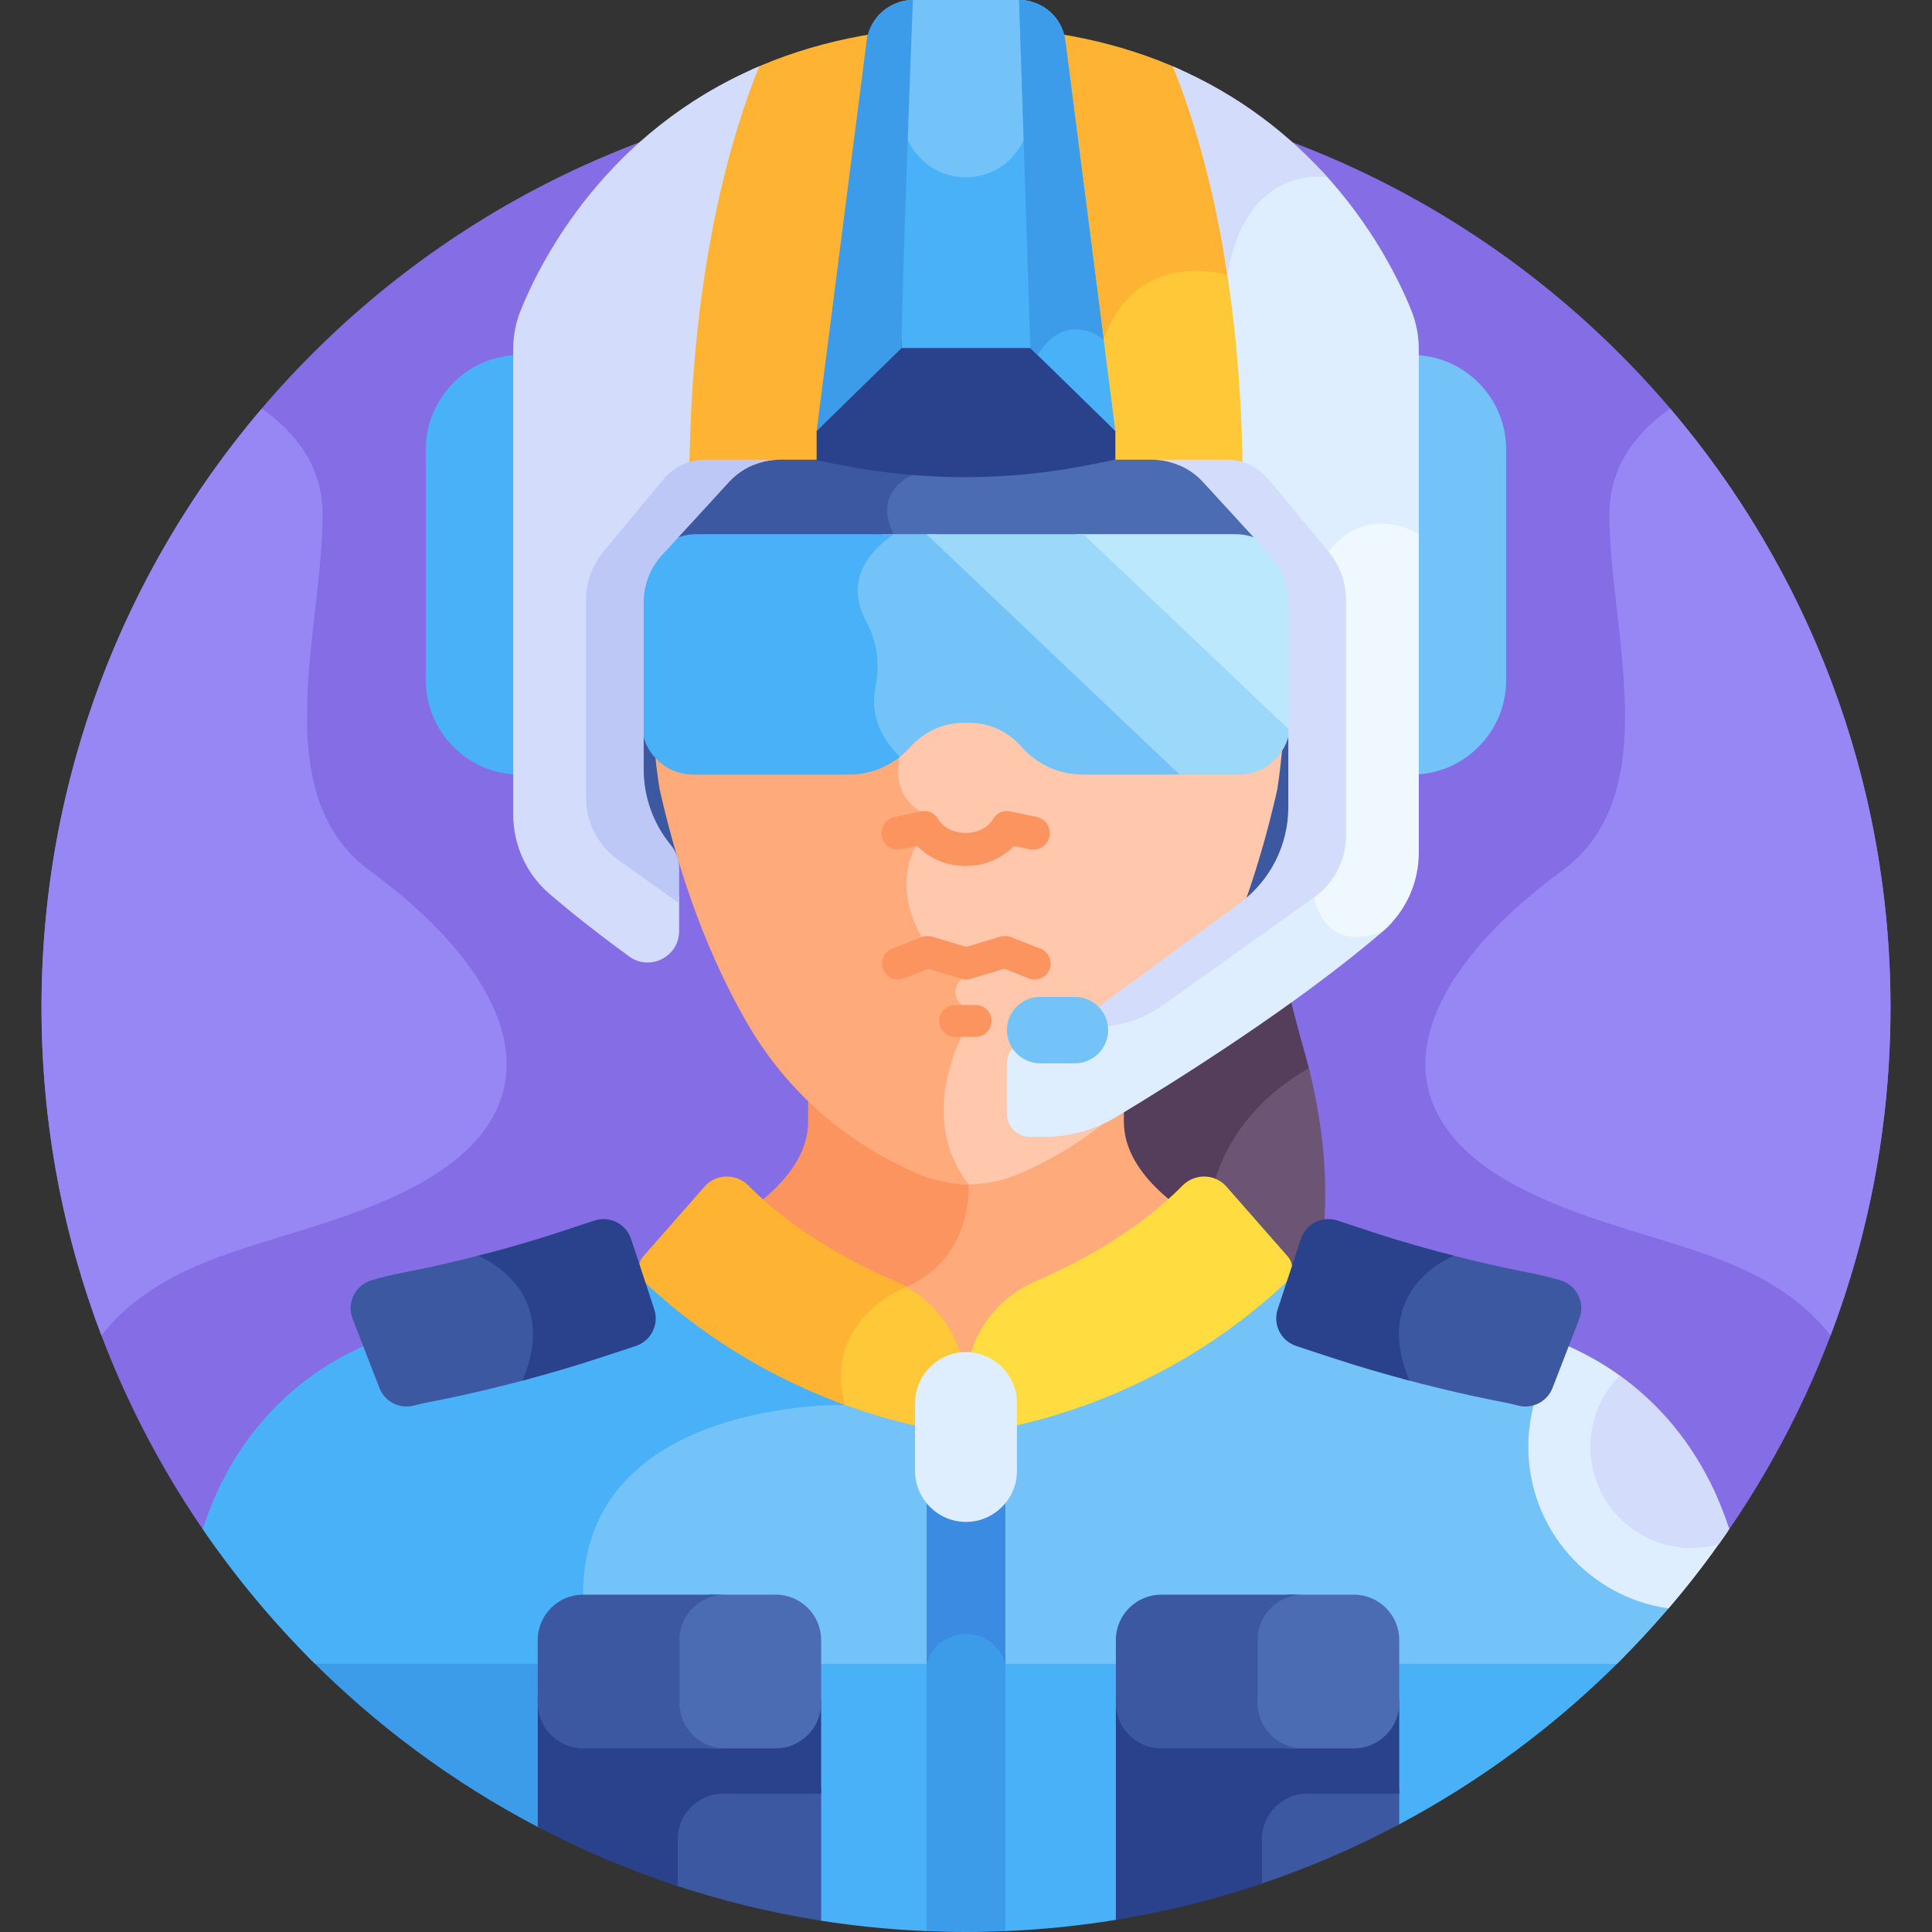 <svg id="Layer_1" enable-background="new 0 0 512 512" height="512" viewBox="0 0 512 512" width="512" xmlns="http://www.w3.org/2000/svg"><rect x="0" y="0" width="512" height="512" fill="#333333" stroke="none"/><g><path d="m53.694 405.212 404.6.016c26.939-39.347 42.708-86.945 42.708-138.231 0-135.311-109.691-245.002-245.002-245.002s-245.002 109.691-245.002 245.002c0 51.28 15.764 98.871 42.696 138.215z" fill="#856ee5"/><path d="m320.78 340.808c.119-6.187.579-12.428 1.22-18.427 2.166-20.284 14.98-32.041 25.113-38.277-.501-2.047-1.05-4.13-1.658-6.258-1.382-4.839-2.591-9.451-3.659-13.868-16.713 11.969-33.834 22.684-44.411 29.084-1.124 6.774-1.854 13.348-2.273 19.732 6.929 9.401 15.387 18.956 25.668 28.014z" fill="#543e5b"/><path d="m344.537 358.47c5.898-21.13 10.329-43.566 2.316-75.402-10.344 5.93-24.561 17.85-26.853 39.314-.581 5.438-1.012 11.074-1.178 16.689 7.513 6.817 16.051 13.371 25.715 19.399z" fill="#6c5475"/><path d="m152.403 438.918c-1.537 20.339-5.768 35.499-9.866 45.258l75.07 24.822.005.003c9.166 1.443 18.504 2.367 27.978 2.763h20.819c9.934-.415 19.715-1.421 29.309-2.986l75.033-25.288c22.166-11.777 42.318-26.844 59.783-44.572z" fill="#49b1f7"/><path d="m81.466 438.918c17.802 18.07 38.392 33.382 61.065 45.256l1.374.454c3.862-9.094 8.424-24 10.016-45.71z" fill="#3d9cea"/><path d="m414.589 356.297c-6.245-2.663-11.843-4.11-15.865-4.882 0 0-31.57-5.763-59.391-17.103-13.968 13.003-48.422 41.252-84.142 41.252-10.683 0-21.293-2.535-31.303-6.425l-.871 1.669c-.018 0-.034 0-.052 0-6.17 0-38.236.904-56.865 19.089-8.685 8.478-13.089 19.482-13.089 32.706 0 6.525-.28 12.626-.767 18.315h276.304c9.263-9.19 17.788-19.119 25.496-29.684z" fill="#73c3f9"/><path d="m153.773 440.918c.468-5.626.738-11.722.738-18.315 0-51.961 69.41-50.287 69.41-50.287l1.378-2.64c-23.509-8.781-43.866-25.286-54.254-34.711-27.411 10.909-57.771 16.45-57.771 16.45-12.293 2.361-39.273 10.946-54.646 41.691-1.82 3.64-3.459 7.698-4.935 12.107 8.784 12.833 18.753 24.788 29.757 35.706h70.323z" fill="#49b1f7"/><path d="m217.608 508.998v-35.157h-25.998c-7.444 0-13.5 6.056-13.5 13.5v11.997c12.731 4.268 25.928 7.524 39.498 9.66z" fill="#3c58a0"/><path d="m179.61 487.341c0-6.6 5.4-12 12-12h25.998v-26.009c0 6.6-5.4 12-12 12h-51.096c-6.6 0-12-5.4-12-12v34.835c11.83 6.195 24.231 11.445 37.098 15.666z" fill="#2a428c"/><path d="m332.919 487.341v12.31c13.159-4.348 25.828-9.77 37.894-16.182v-9.628h-24.394c-7.444 0-13.5 6.056-13.5 13.5z" fill="#3c58a0"/><path d="m334.419 487.341c0-6.6 5.4-12 12-12h24.394v-26.009c0 6.6-5.4 12-12 12h-51.096c-6.6 0-12-5.4-12-12v59.446c13.291-2.167 26.221-5.404 38.702-9.618z" fill="#2a428c"/><path d="m358.813 422.603h-17.788c-4.773 1.746-8.21 6.328-8.21 11.686v17.357c0 5.358 3.437 9.941 8.21 11.686h17.788c6.6 0 12-5.4 12-12v-16.729c0-6.6-5.4-12-12-12z" fill="#4b6bb2"/><path d="m333.265 451.332v-16.729c0-6.6 5.4-12 12-12h-37.548c-6.6 0-12 5.4-12 12v16.729c0 6.6 5.4 12 12 12h37.548c-6.6 0-12-5.4-12-12z" fill="#3c58a0"/><path d="m297.833 297.22c0-5.814 0-4.072 0-7.836-10.136 9.061-27.518 20.607-41.833 20.953-1.179-.029-2.38-.14-3.594-.312.782 1.473 1.696 2.933 2.784 4.364.108 2.854-.041 18.429-15.552 25.281l-.48.212-11.03 21.135c8.745 2.997 17.878 4.872 27.065 4.872 30.523 0 60.123-20.629 76.807-34.745-18.767-8.614-34.167-19.943-34.167-33.924z" fill="#ffaa7b"/><path d="m256.662 313.842c-.928-1.186-1.728-2.392-2.432-3.609-13.955-1.188-30.341-12.157-40.063-20.849v7.836c0 14.336-16.195 25.88-35.606 34.573 12.132 10.02 30.562 23.025 51.007 29.706l10.677-20.457c17.968-7.939 16.417-27.2 16.417-27.2z" fill="#fc9460"/><path d="m313.334 314.236c-10.799 11.007-25.625 19.618-38.785 25.262-11.3 4.847-18.686 15.881-18.686 28.177v12.313s45.559-3.126 85.045-40.221c1.931-1.814 2.07-4.844.322-6.836l-16.197-18.454c-3.072-3.501-8.437-3.566-11.699-.241z" fill="#ffdd40"/><path d="m238.548 340.147c-4.596 2.148-20.686 11.189-16.474 30.892-.328.045-.711.102-1.119.163 20.073 7.764 34.908 8.786 34.908 8.786v-12.313c0-11.787-6.798-22.399-17.315-27.528z" fill="#ffc839"/><path d="m240.244 341.042c-.99-.561-2.005-1.088-3.067-1.543-13.16-5.645-27.986-14.255-38.785-25.262-3.262-3.325-8.627-3.26-11.699.241l-16.197 18.454c-1.748 1.992-1.609 5.021.322 6.836 18.081 16.987 37.433 26.847 53.103 32.55-6.004-22.73 15.797-31.078 16.323-31.276z" fill="#ffb332"/><path d="m256.02 432.435h-.041c-4.579 0-8.525 2.66-10.409 6.514v72.816c3.46.145 6.934.236 10.43.236s6.97-.091 10.43-.236v-72.816c-1.884-3.855-5.83-6.514-10.41-6.514z" fill="#3d9cea"/><path d="m256 401.321c-4.19 0-7.949-1.935-10.43-4.955v44.524c1.28-4.55 5.451-7.89 10.411-7.89h.038c4.96 0 9.13 3.34 10.411 7.89v-44.524c-2.481 3.02-6.24 4.955-10.43 4.955z" fill="#3b8be2"/><path d="m256 403.322c-7.425 0-13.5-6.075-13.5-13.5v-18c0-7.425 6.075-13.5 13.5-13.5 7.425 0 13.5 6.075 13.5 13.5v18c0 7.424-6.075 13.5-13.5 13.5z" fill="#deeeff"/><path d="m457.805 405.934-28.544-41.405h.001c-4.998-3.577-10.017-6.247-14.673-8.232-5.978 7.42-9.564 16.85-9.564 27.121 0 21.819 16.151 39.857 37.148 42.832 5.554-6.486 10.771-13.268 15.632-20.316z" fill="#deeeff"/><path d="m453.371 393.106c-6.593-13.185-15.321-22.286-24.109-28.577-4.81 4.847-7.784 11.52-7.784 18.889 0 14.811 12.007 26.819 26.819 26.819 2.494 0 4.905-.347 7.195-.986.949-1.329 1.88-2.673 2.803-4.022-1.475-4.408-3.105-8.485-4.924-12.123z" fill="#d3dcfb"/><path d="m413.506 339.283c-2.826-.825-5.66-1.512-8.481-2.054l-.156-.029c-.133-.024-9.283-1.712-21.83-5.004-2.989 1.535-9.03 5.371-12.047 12.48-2.57 6.057-2.317 13.028.736 20.729 14.525 3.911 25.493 5.974 26.761 6.208 1.022.197 2.293.476 3.753.864 3.806 1.01 7.769-.978 9.192-4.65l7.114-18.357c1.632-4.215-.703-8.919-5.042-10.187z" fill="#3c58a0"/><path d="m205.608 422.603h-17.788c-4.773 1.746-8.21 6.328-8.21 11.686v17.357c0 5.358 3.437 9.941 8.21 11.686h17.788c6.6 0 12-5.4 12-12v-16.729c0-6.6-5.4-12-12-12z" fill="#4b6bb2"/><path d="m180.06 451.332v-16.729c0-6.6 5.4-12 12-12h-37.548c-6.6 0-12 5.4-12 12v16.729c0 6.6 5.4 12 12 12h37.548c-6.6 0-12-5.4-12-12z" fill="#3c58a0"/><path d="m385.325 332.787c-6.414-1.639-13.875-3.727-21.559-6.261l-9.307-3.068c-4.039-1.332-8.393.863-9.725 4.902l-6.137 18.613c-1.332 4.039.863 8.393 4.902 9.725l9.307 3.068c7.309 2.41 14.399 4.449 20.734 6.123-10.483-24.59 11.784-33.102 11.785-33.102z" fill="#2a428c"/><path d="m98.482 339.283c2.826-.825 5.66-1.512 8.481-2.054l.156-.029c.133-.024 9.283-1.712 21.83-5.004 2.989 1.535 9.03 5.371 12.047 12.48 2.57 6.057 2.317 13.028-.736 20.729-14.525 3.911-25.493 5.974-26.761 6.208-1.022.197-2.293.476-3.753.864-3.806 1.01-7.769-.978-9.192-4.65l-7.114-18.357c-1.632-4.215.703-8.919 5.042-10.187z" fill="#3c58a0"/><path d="m126.663 332.787c6.414-1.639 13.875-3.727 21.559-6.261l9.307-3.068c4.039-1.332 8.393.863 9.725 4.902l6.137 18.613c1.332 4.039-.863 8.393-4.902 9.725l-9.307 3.068c-7.309 2.41-14.399 4.449-20.734 6.123 10.483-24.59-11.784-33.102-11.785-33.102z" fill="#2a428c"/><path d="m347.633 240.526-183.266-14.066v-41.791h183.266z" fill="#3c58a0"/><path d="m329.667 141.249c-.296-9.915-2.8-34.185-19.619-45.384-9.034-6.016-20.849-7.419-35.233-4.229-.318.423-.631.862-.935 1.33-3.247 1.914-27.702 16.73-33.161 31.813-1.464.693-4.855 2.651-6.367 6.458-1.251 3.149-.92 6.746.981 10.695l1.631 58.455c-.994 3.606-1.013 10.966 5.365 15.399l-1.069 7.975c-1.109 1.893-6.086 11.775 1.704 25.32l9.834 10.359c-.536.771-1.083 1.877-1.134 3.231-.057 1.501.5 2.931 1.657 4.256v7.492c-1.438 2.897-10.546 22.83 1.437 39.365 5.225.291 10.506-.613 15.379-2.722 19.126-8.275 34.656-21.924 44.91-39.474 10.1-17.283 17.982-38.227 23.435-62.293 2.361-15.006 4.874-48.771-5.778-60.775-1.909-2.151-2.96-4.667-3.037-7.271z" fill="#ffc7ab"/><path d="m241.921 125.89c5.098-15.674 33.028-31.813 33.028-31.813.717-1.139 1.451-2.1 2.193-2.91-5.292 1.008-10.934 2.641-16.944 4.945-2.282.875-4.795.875-7.077 0-21.147-8.107-37.919-8.191-49.848-.249-16.819 11.199-19.323 35.47-19.619 45.385-.077 2.606-1.128 5.12-3.04 7.273-10.532 11.868-8.225 46.542-5.768 60.817 5.442 24.019 13.324 44.962 23.425 62.25 10.255 17.55 25.785 31.199 44.91 39.474 4.284 1.853 8.882 2.779 13.479 2.779-13.613-17.388-1.842-39.062-1.842-39.062v-8.445c-3.737-3.737 0-6.948 0-6.948l-10.557-11.055c-8.136-14.147-1.56-24.059-1.56-24.059l1.238-9.23c-8.326-5.021-5.473-14.468-5.473-14.468l-1.646-59.013c-5.823-11.662 5.101-15.671 5.101-15.671z" fill="#ffaa7b"/><path d="m374.176 94.077h-.544c.058.723.093 1.448.093 2.176v109.02h.451c13.732 0 24.967-11.235 24.967-24.967v-61.262c0-13.732-11.235-24.967-24.967-24.967z" fill="#73c3f9"/><path d="m330.691 127.58c.333-4.592.49-10.673-.136-17.016h-79.84c-4.42 4.42-8.218 9.302-9.996 14.215-1.464.693-4.855 2.651-6.367 6.458-1.251 3.149-.92 6.746.981 10.695l.111 3.965h101.185c-.748-1.655-1.604-3.299-2.611-4.878-2.548-3.997-3.669-8.725-3.327-13.439z" fill="#4b6bb2"/><path d="m236.824 141.565c-5.827-11.666 5.098-15.674 5.098-15.674 1.713-5.267 6.008-10.585 10.952-15.327h-71.428c-.631 6.397-.466 12.526-.127 17.132.344 4.678-.808 9.358-3.336 13.325-1.006 1.579-1.865 3.223-2.613 4.877h61.575z" fill="#3c58a0"/><path d="m340.435 194.088 1.365-.549c.089-.629.152-1.266.152-1.918v-35.509c0-8.035-6.513-14.548-14.548-14.548h-42.27z" fill="#bbe8fc"/><path d="m248.25 141.564h-14.265c-3.646 2.929-6.645 6.527-7.838 10.857-1.179 4.276-.486 8.759 2.06 13.399 2.586 4.713 3.42 10.146 2.225 15.387-1.33 5.835-.396 13.227 6.652 20.387 1.504-1.012 2.879-2.204 4.087-3.549 3.611-4.02 8.641-6.476 14.045-6.476h1.892c5.244 0 10.124 2.4 13.593 6.332 3.983 4.513 9.796 7.373 16.255 7.373h25.652l1.912-.768z" fill="#73c3f9"/><path d="m287.077 141.565h-41.548l67.078 63.71h15.693c6.856 0 12.559-5.128 13.5-11.734z" fill="#9bd8f9"/><path d="m236.824 141.565h-52.227c-8.035 0-14.548 6.513-14.548 14.548v35.509c0 7.509 6.143 13.652 13.652 13.652h41.344c5.063 0 9.726-1.762 13.426-4.696-6.781-6.781-7.512-13.402-6.47-18.42 1.212-5.837.528-11.973-2.327-17.207-5.713-10.471-.25-18.167 7.15-23.386z" fill="#49b1f7"/><path d="m324.077 71.044c-5.603-1.201-24.008-3.416-32.32 16.634-1.791-1.03-4.841-2.305-8.354-1.759-3.653.571-6.856 2.94-9.523 7.046-3.034 1.789-24.58 14.842-31.848 28.852h13.968 49.272c2.46 0 4.861.506 7.083 1.434h12.74c2.014 0 3.96.473 5.716 1.337-.269-23.248-2.359-42.992-5.244-59.403-.584 1.835-1.084 3.784-1.49 5.859z" fill="#ffc839"/><path d="m325.267 72.886c.254-1.5.559-2.891.89-4.225-3.714-22.63-8.985-39.243-13.348-50.22-15.298-6.865-34.015-11.358-56.809-11.358s-41.511 4.493-56.809 11.357c-7.39 18.594-17.39 53.341-18.002 106.147 1.756-.864 3.702-1.337 5.716-1.337h12.74c2.222-.928 4.623-1.434 7.083-1.434h37.01c7.922-14.276 31.212-27.74 31.212-27.74 7.757-12.32 17.528-4.11 17.528-4.11 8.951-24.762 32.789-17.08 32.789-17.08z" fill="#ffb332"/><path d="m335.062 127.932 15.908 19.172c.445.537.846 1.104 1.226 1.683.329-.64.678-1.199 1.05-1.665 9.655-12.117 21.425-4.629 21.921-4.305l.509.337.315-.061v-50.595c0-3.517-.664-6.999-1.981-10.26-3.117-7.719-10.258-22.466-23.668-36.868-2.817-.151-8.488.136-14.021 3.972-5.654 3.919-9.586 10.417-11.725 19.333 2.578 15.543 4.423 33.927 4.705 55.275 2.225.762 4.22 2.125 5.761 3.982z" fill="#deeeff"/><path d="m365.936 245.392c-4.591 1.783-8.34 1.858-11.142.227-4.163-2.423-5.03-7.94-5.033-7.94-.079-.898-.157-1.828-.235-2.783-.651.626-1.345 1.213-2.091 1.745l-40.177 28.63c-5.06 3.606-11.019 5.511-17.232 5.511h-4.286l-1.952 1.434c-3.145 2.31-6.945 3.556-10.848 3.556-3.371 0-6.104 2.733-6.104 6.104v13.288c0 3.371 2.733 6.104 6.104 6.104h3.892c6.714 0 13.296-1.834 19.048-5.297 15.544-9.357 47.996-29.67 70.598-49.181.836-.722 1.617-1.493 2.352-2.3-1.221.331-2.203.633-2.894.902z" fill="#deeeff"/><path d="m375.992 225.96v-84.396c-.001 0-13.257-8.759-23.918 4.623-.294.369-.573.796-.841 1.262 2.603 3.291 4.043 7.382 4.043 11.587v62.386c0 5.74-2.66 11.166-7.15 14.693.088 1.09.14 1.693.14 1.693s2.164 15.208 18.212 8.982c6.053-5.225 9.514-12.834 9.514-20.83z" fill="#f0f8ff"/><path d="m310.784 17.559c4.667 11.477 10.598 29.788 14.482 55.327h.001c5.074-30.003 26.598-25.85 26.61-25.847-9.806-10.935-23.169-21.835-41.093-29.48z" fill="#d3dcfb"/><path d="m336.166 127.016c-2.733-3.294-6.791-5.199-11.07-5.199h-19.823c5.158 0 10.079 2.165 13.565 5.967l17.739 19.352c3.111 3.394 4.837 7.831 4.837 12.434v54.354c0 10.03-4.774 19.462-12.857 25.4l-44.768 32.891h6.238c6.476 0 12.79-2.02 18.064-5.778l40.177-28.63c5.298-3.776 8.444-9.88 8.444-16.386v-62.386c0-4.692-1.64-9.237-4.637-12.848z" fill="#d3dcfb"/><path d="m295.587 114.23v7.586l-6.676 1.337c-21.676 4.342-43.993 4.395-65.69.157l-6.809-1.33v-7.75l22.53-24.001h34.115z" fill="#2a428c"/><path d="m138.275 96.253c0-.728.036-1.453.093-2.176h-.545c-13.732 0-24.967 11.235-24.967 24.967v61.262c0 13.732 11.235 24.967 24.967 24.967h.451v-109.02z" fill="#49b1f7"/><path d="m179.977 237.622-15.412-10.982c-4.92-3.506-7.841-9.175-7.841-15.216v-52.388c0-4.358 1.523-8.579 4.306-11.933l15.908-19.171c1.541-1.858 3.536-3.22 5.758-3.982.708-53.421 11.18-88.342 18.52-106.391-40.644 17.337-57.866 51.404-63.227 64.679-1.317 3.261-1.981 6.743-1.981 10.26v123.343c0 8.028 3.436 15.702 9.514 20.949 6.468 5.583 13.741 11.231 21.195 16.669 5.512 4.022 13.261.085 13.261-6.738v-9.099z" fill="#d3dcfb"/><path d="m179.977 230.105c0-2.241-.764-4.421-2.19-6.15-4.6-5.581-7.2-12.64-7.2-20.03v-44.355c0-4.604 1.726-9.04 4.837-12.434l17.74-19.352c3.485-3.802 8.407-5.967 13.564-5.967h-19.824c-4.28 0-8.337 1.906-11.07 5.199l-15.908 19.171c-2.996 3.611-4.636 8.156-4.636 12.848v52.386c0 6.506 3.146 12.611 8.444 16.386l16.243 11.575z" fill="#bec8f7"/><path d="m284.859 281.787h-9.216c-4.844 0-8.807-3.963-8.807-8.806 0-4.844 3.963-8.806 8.807-8.806h9.216c4.844 0 8.806 3.963 8.806 8.806 0 4.843-3.963 8.806-8.806 8.806z" fill="#73c3f9"/><g fill="#fc9460"><path d="m236.412 251.43 7.852-3.096c.883-.348 1.859-.388 2.768-.114l9.049 2.729 9.049-2.729c.91-.274 1.885-.234 2.768.114l7.852 3.096c2.169.855 3.235 3.307 2.38 5.477-.853 2.163-3.301 3.237-5.477 2.379l-6.489-2.559-8.825 2.661c-.855.267-1.747.248-2.517-.001l-8.824-2.661-6.488 2.559c-2.166.852-4.619-.204-5.477-2.379-.856-2.169.209-4.621 2.379-5.476z"/><path d="m253.116 266.336h5.42c2.332 0 4.222 1.89 4.222 4.222s-1.89 4.222-4.222 4.222h-5.42c-2.332 0-4.222-1.89-4.222-4.222s1.89-4.222 4.222-4.222z"/><path d="m237.061 216.494 6.882-1.448c1.98-.415 3.82.403 4.697 2.084 1.475 2.286 4.175 3.617 7.255 3.617 3.078 0 5.777-1.33 7.218-3.559.911-1.738 2.755-2.555 4.732-2.142l6.881 1.448c2.368.499 3.889 2.831 3.39 5.198-.497 2.365-2.828 3.887-5.198 3.391l-3.836-.808c-.049-.011-.099-.015-.148-.015-.187 0-.37.073-.506.207-6.795 6.712-18.275 6.711-25.069.001-.172-.17-.419-.243-.654-.193l-3.836.808c-2.368.495-4.7-1.024-5.198-3.391-.499-2.367 1.022-4.7 3.39-5.198z"/></g><path d="m239.598 38.048c3.024 5.961 9.186 10.064 16.34 10.064 7.119 0 13.257-4.061 16.299-9.97l-.562-37.045 1.794-.623c-1.08-.308-2.218-.474-3.39-.474h-28.157c-1.334 0-2.619.224-3.83.62.743.19 1.485.381 2.224.573-.169 4.403-.452 19.791-.718 36.855z" fill="#73c3f9"/><g><path d="m255.943 46.995c-7.836 0-14.392-5.349-16.288-12.574-.361 22.62-.707 49.494-.712 57.809h34.115l-.874-57.609c-1.963 7.122-8.475 12.374-16.241 12.374z" fill="#49b1f7"/></g><path d="m442.616 108.269c-8.754 6.23-16.116 15.111-16.116 28.049 0 30.413 15.169 74.15-12.5 94.413-38.008 27.833-53.667 63.167-9.428 84.928 29.986 14.751 61.651 14.363 80.555 38.24 10.254-27.008 15.876-56.296 15.876-86.901-.001-60.556-21.983-115.971-58.387-158.729z" fill="#9787f4"/><path d="m69.384 108.269c8.754 6.23 16.116 15.111 16.116 28.049 0 30.413-15.169 74.15 12.5 94.413 38.008 27.833 53.667 63.167 9.428 84.928-29.986 14.751-61.651 14.363-80.555 38.24-10.254-27.008-15.875-56.296-15.875-86.901 0-60.556 21.982-115.971 58.386-158.729z" fill="#9787f4"/><path d="m229.674 10.778-13.261 103.452 22.53-22.001c0-15.072 2.979-92.23 2.979-92.23-6.213.001-11.458 4.616-12.248 10.779z" fill="#3d9cea"/><path d="m295.587 114.23-13.261-103.452c-.79-6.163-6.035-10.778-12.247-10.778l2.979 92.23z" fill="#49b1f7"/><path d="m282.326 10.777c-.79-6.162-6.035-10.777-12.247-10.777l2.979 92.23 1.892 1.847c7.757-12.32 17.528-4.11 17.528-4.11z" fill="#3d9cea"/></g></svg>